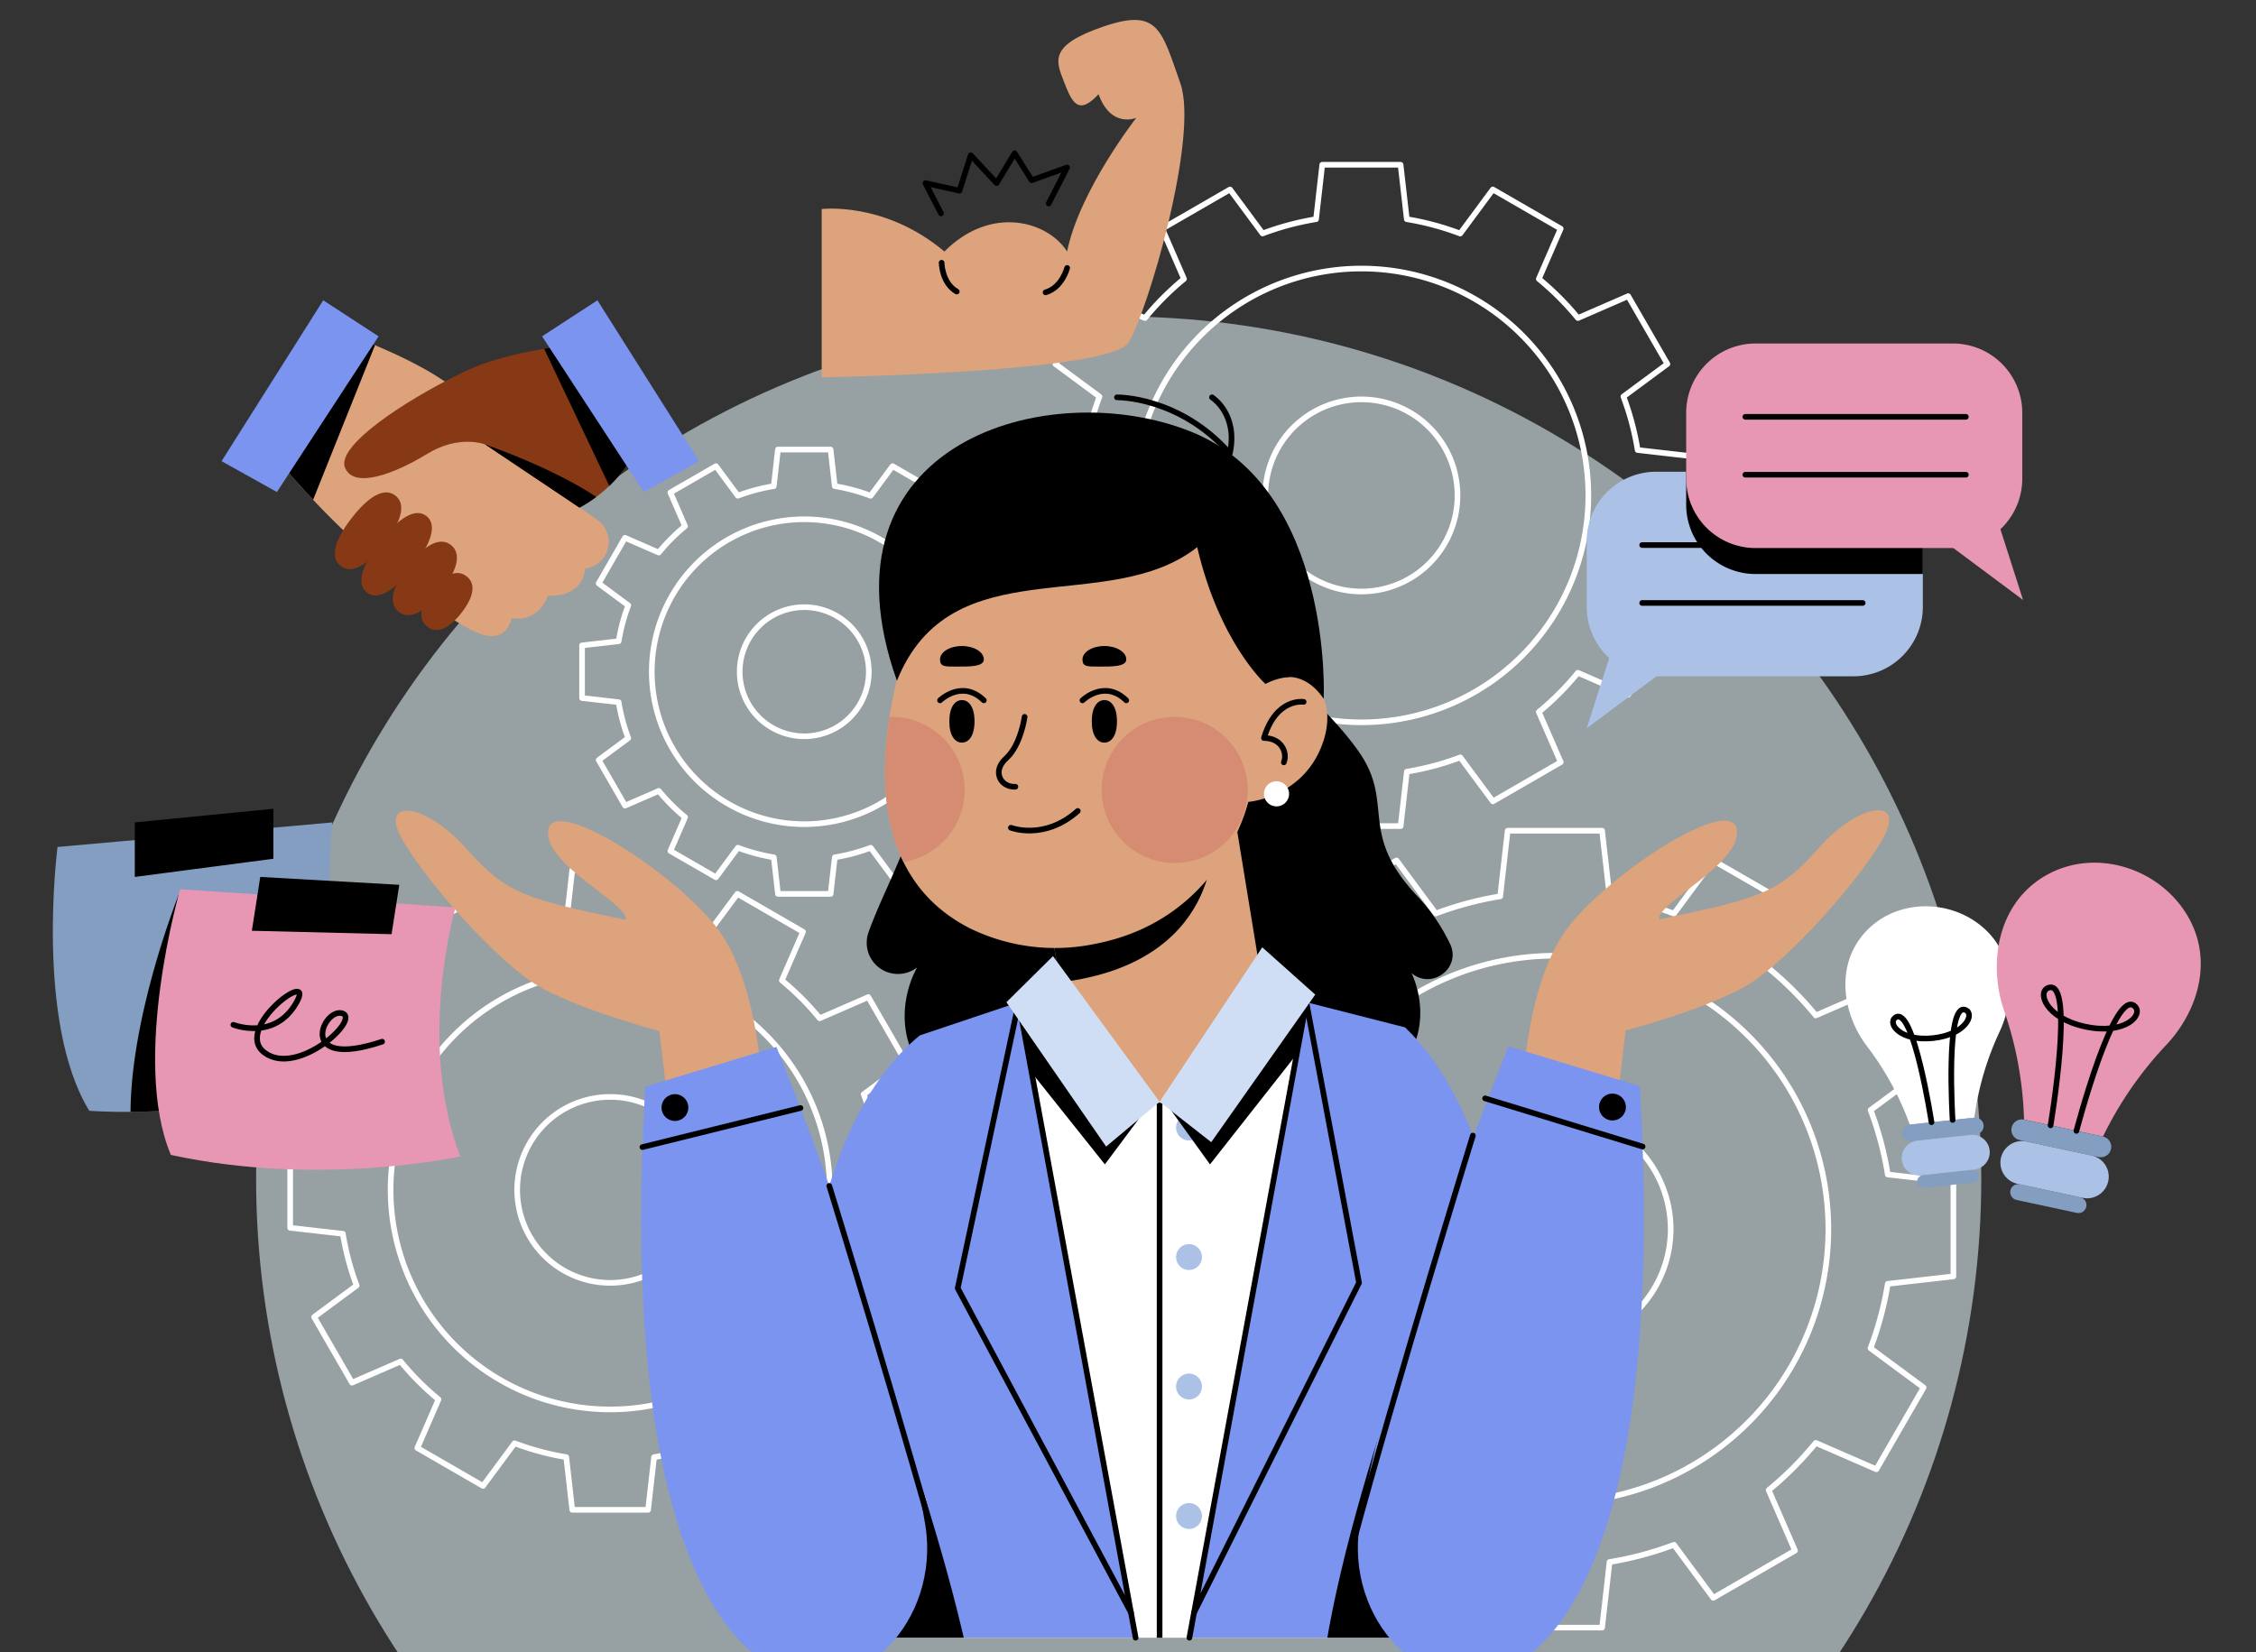 <svg xmlns="http://www.w3.org/2000/svg" xmlns:xlink="http://www.w3.org/1999/xlink" width="400" height="293" viewBox="0 0 400 293">
  <rect x="0" y="0" width="400" height="293" fill="#333333" stroke="none"/>
  <defs>
    <clipPath id="clip-path">
      <rect id="Rectángulo_415868" data-name="Rectángulo 415868" width="400" height="293" transform="translate(1020 707)" fill="#fff" stroke="#707070" stroke-width="1" opacity="0.69"/>
    </clipPath>
    <clipPath id="clip-path-2">
      <path id="Trazado_1045412" data-name="Trazado 1045412" d="M53.717,183.943l48.739-4.357s-3.223,24.57,7.653,43.5c0,0-23.765,9.264-50.753,7.653C49.689,215.032,53.717,183.943,53.717,183.943Z" transform="translate(-52.885 -179.586)"/>
    </clipPath>
    <clipPath id="clip-path-3">
      <path id="Trazado_1045433" data-name="Trazado 1045433" d="M193.693,428.53h98.674c16.315-3.333,28.793-17.887,26.27-34.006-3.415-21.812-23.8-54.11-35.37-66.334-20.632-21.8-44.437-17.017-44.437-17.017s-35.613,1.685-51.019,33.217c-6.982,14.291-15.358,31.507-19.719,47.051C163.337,408.4,176.084,425.2,193.693,428.53Z" transform="translate(-167.09 -310.728)"/>
    </clipPath>
    <clipPath id="clip-path-10">
      <path id="Trazado_1045448" data-name="Trazado 1045448" d="M268.041,271.536l5.5,33.612c2.162,13.223-10.764,24.306-23.265,19.486a21.278,21.278,0,0,1-2.832-1.343,17.333,17.333,0,0,1-8.345-11.888l-6.245-32.777Z" transform="translate(-232.85 -271.536)"/>
    </clipPath>
    <clipPath id="clip-path-11">
      <path id="Trazado_1045450" data-name="Trazado 1045450" d="M205.591,209.561A184.918,184.918,0,0,1,201.54,239.6c-3.156,14.919-3.164,33.556,13.436,42a34.493,34.493,0,0,0,22.014,2.789c22.654-4.256,27.333-25.212,27.333-25.212s9.113-.675,12.826-9.451-1.688-15.526-9.789-11.477C270.735,216.649,247.784,198.722,205.591,209.561Z" transform="translate(-199.913 -206.305)"/>
    </clipPath>
    <clipPath id="clip-path-13">
      <path id="Trazado_1045455" data-name="Trazado 1045455" d="M219.478,317.122l20.726,112.7H180.779S171.348,347.865,201.96,323Z" transform="translate(-179.408 -317.122)"/>
    </clipPath>
    <clipPath id="clip-path-14">
      <path id="Trazado_1045458" data-name="Trazado 1045458" d="M288.308,317.122l-20.726,112.7h59.425s6.766-81.5-21.181-108.232Z" transform="translate(-267.582 -317.122)"/>
    </clipPath>
    <clipPath id="clip-path-15">
      <path id="Trazado_1045483" data-name="Trazado 1045483" d="M136.932,106.756c5.407-8.691-23.149-18.46-23.149-18.46s-9.743,14.27-11.341,22.94c11.638,14.087,27.61,26.758,34.49,29.953,4.524,2.1,6.043-.43,6.554-2.41a4.764,4.764,0,0,0,.487.072c4.563.4,5.933-4.051,5.933-4.051s5.933.684,6.617-4.792l.156-.022a4.784,4.784,0,0,0,1.912-8.671C153.428,117.765,143.427,110.931,136.932,106.756Z" transform="translate(-102.442 -88.296)"/>
    </clipPath>
    <clipPath id="clip-path-16">
      <path id="Trazado_1045490" data-name="Trazado 1045490" d="M163.125,90.387s-15.027.228-25.426,5.249-22.493,13.059-20.9,16.912,8.9,1.014,14.6-2.473,10.268-1.643,10.268-1.643l16.707,11.19s10.676-5.227,11.588-16.432C166.776,94.038,163.125,90.387,163.125,90.387Z" transform="translate(-116.66 -90.387)"/>
    </clipPath>
    <clipPath id="clip-path-18">
      <path id="Trazado_1045498" data-name="Trazado 1045498" d="M381.07,140.326H346.014a12.3,12.3,0,0,1-12.268-12.268V116.32a12.3,12.3,0,0,1,12.268-12.268H381.07a12.3,12.3,0,0,1,12.267,12.268v11.738A12.3,12.3,0,0,1,381.07,140.326Z" transform="translate(-333.746 -104.052)"/>
    </clipPath>
  </defs>
  <g id="Enmascarar_grupo_1098867" data-name="Enmascarar grupo 1098867" transform="translate(-1020 -707)" clip-path="url(#clip-path)">
    <g id="Grupo_1200626" data-name="Grupo 1200626" transform="translate(-21.288 -27.266)">
      <circle id="Elipse_13419" data-name="Elipse 13419" cx="152.942" cy="152.942" r="152.942" transform="translate(1086.696 790.382)" fill="#e9f9fd" opacity="0.55"/>
      <g id="OBJECTS" transform="translate(1050.656 731.804)">
        <g id="Grupo_1200582" data-name="Grupo 1200582" transform="translate(42.084 31.688)">
          <g id="Grupo_1200581" data-name="Grupo 1200581">
            <g id="Grupo_1200574" data-name="Grupo 1200574" transform="translate(0 125.05)">
              <path id="Trazado_1045402" data-name="Trazado 1045402" d="M181.175,351.181V337.735l-9.342-1.062a47.663,47.663,0,0,0-2.443-9.179l7.545-5.581-6.723-11.644-8.63,3.755a48.306,48.306,0,0,0-6.705-6.713l3.752-8.624-11.644-6.723-5.593,7.562a47.658,47.658,0,0,0-9.167-2.462l-1.062-9.34H117.716l-1.062,9.34a47.694,47.694,0,0,0-9.175,2.452l-5.586-7.552-11.644,6.723L94,307.3a48.355,48.355,0,0,0-6.7,6.72l-8.634-3.756-6.723,11.644L79.5,327.5a47.651,47.651,0,0,0-2.458,9.169L67.7,337.735v13.445l9.342,1.063a47.665,47.665,0,0,0,2.443,9.179L71.943,367l6.723,11.644,8.63-3.755A48.309,48.309,0,0,0,94,381.606l-3.752,8.624,11.644,6.723,5.593-7.562a47.721,47.721,0,0,0,9.168,2.462l1.062,9.34h13.445l1.062-9.34A47.637,47.637,0,0,0,141.4,389.4l5.586,7.552,11.644-6.723-3.75-8.619a48.406,48.406,0,0,0,6.7-6.72l8.634,3.756L176.935,367l-7.559-5.592a47.665,47.665,0,0,0,2.458-9.169ZM124.44,383.39a38.933,38.933,0,1,1,38.933-38.933A38.933,38.933,0,0,1,124.44,383.39Z" transform="translate(-67.703 -287.723)" fill="none" stroke="#fff" stroke-linecap="round" stroke-linejoin="round" stroke-miterlimit="10" stroke-width="1"/>
              <g id="Grupo_1200573" data-name="Grupo 1200573" transform="translate(40.251 40.248)">
                <path id="Trazado_1045403" data-name="Trazado 1045403" d="M134.65,371.153a16.486,16.486,0,1,1,16.485-16.486A16.486,16.486,0,0,1,134.65,371.153Z" transform="translate(-118.164 -338.181)" fill="none" stroke="#fff" stroke-linecap="round" stroke-linejoin="round" stroke-miterlimit="10" stroke-width="1"/>
              </g>
            </g>
            <g id="Grupo_1200576" data-name="Grupo 1200576" transform="translate(153.57 118.09)">
              <path id="Trazado_1045404" data-name="Trazado 1045404" d="M401.554,358.033V341.287l-11.635-1.323a59.407,59.407,0,0,0-3.042-11.433l9.4-6.951-8.373-14.5-10.748,4.677a60.169,60.169,0,0,0-8.351-8.361l4.673-10.741-14.5-8.373-6.966,9.418a59.441,59.441,0,0,0-11.419-3.066L339.265,279H322.519L321.2,290.63a59.378,59.378,0,0,0-11.427,3.054l-6.957-9.406-14.5,8.373,4.67,10.735a60.216,60.216,0,0,0-8.343,8.37l-10.753-4.678-8.373,14.5,9.416,6.964a59.32,59.32,0,0,0-3.062,11.42l-11.634,1.323v16.746l11.635,1.323a59.406,59.406,0,0,0,3.042,11.433l-9.4,6.951,8.373,14.5,10.748-4.677a60.121,60.121,0,0,0,8.351,8.361l-4.673,10.741,14.5,8.373,6.966-9.418a59.326,59.326,0,0,0,11.418,3.066l1.323,11.632h16.746l1.323-11.632a59.375,59.375,0,0,0,11.427-3.054l6.957,9.406,14.5-8.373-4.67-10.735a60.213,60.213,0,0,0,8.343-8.37l10.753,4.678,8.373-14.5-9.416-6.964a59.32,59.32,0,0,0,3.062-11.42ZM330.892,398.15a48.49,48.49,0,1,1,48.49-48.49A48.49,48.49,0,0,1,330.892,398.15Z" transform="translate(-260.229 -278.998)" fill="none" stroke="#fff" stroke-linecap="round" stroke-linejoin="round" stroke-miterlimit="10" stroke-width="1"/>
              <g id="Grupo_1200575" data-name="Grupo 1200575" transform="translate(50.13 50.129)">
                <path id="Trazado_1045405" data-name="Trazado 1045405" d="M343.609,382.908a20.533,20.533,0,1,1,20.533-20.533A20.533,20.533,0,0,1,343.609,382.908Z" transform="translate(-323.076 -341.843)" fill="none" stroke="#fff" stroke-linecap="round" stroke-linejoin="round" stroke-miterlimit="10" stroke-width="1"/>
              </g>
            </g>
            <g id="Grupo_1200578" data-name="Grupo 1200578" transform="translate(51.754 50.5)">
              <path id="Trazado_1045406" data-name="Trazado 1045406" d="M211.371,238.325v-9.336l-6.487-.738a33.156,33.156,0,0,0-1.7-6.374L208.428,218l-4.668-8.085-5.992,2.607a33.571,33.571,0,0,0-4.656-4.661l2.605-5.988-8.085-4.668-3.883,5.25a33.109,33.109,0,0,0-6.365-1.709l-.738-6.485H167.31l-.737,6.485a33.048,33.048,0,0,0-6.37,1.7l-3.879-5.244-8.085,4.668,2.6,5.985a33.481,33.481,0,0,0-4.651,4.666l-6-2.608L135.528,218l5.249,3.882a33.088,33.088,0,0,0-1.707,6.367l-6.486.738v9.336l6.487.738a33.151,33.151,0,0,0,1.7,6.374l-5.239,3.875L140.2,257.4l5.992-2.607a33.571,33.571,0,0,0,4.656,4.661l-2.605,5.989,8.085,4.668,3.884-5.25a33.1,33.1,0,0,0,6.365,1.709l.737,6.485h9.336l.738-6.485a33.076,33.076,0,0,0,6.371-1.7l3.878,5.244,8.085-4.668-2.6-5.985a33.483,33.483,0,0,0,4.651-4.666l5.994,2.608,4.668-8.085-5.249-3.882a33.028,33.028,0,0,0,1.707-6.367Zm-39.394,22.365a27.033,27.033,0,1,1,27.033-27.033A27.033,27.033,0,0,1,171.977,260.689Z" transform="translate(-132.585 -194.262)" fill="none" stroke="#fff" stroke-linecap="round" stroke-linejoin="round" stroke-miterlimit="10" stroke-width="1"/>
              <g id="Grupo_1200577" data-name="Grupo 1200577" transform="translate(27.946 27.948)">
                <path id="Trazado_1045407" data-name="Trazado 1045407" d="M179.066,252.193a11.446,11.446,0,1,1,11.446-11.446A11.446,11.446,0,0,1,179.066,252.193Z" transform="translate(-167.62 -229.3)" fill="none" stroke="#fff" stroke-linecap="round" stroke-linejoin="round" stroke-miterlimit="10" stroke-width="1"/>
              </g>
            </g>
            <g id="Grupo_1200580" data-name="Grupo 1200580" transform="translate(131.302)">
              <path id="Trazado_1045408" data-name="Trazado 1045408" d="M349.575,196.532v-13.9l-9.655-1.1a49.32,49.32,0,0,0-2.525-9.487l7.8-5.767-6.948-12.033-8.919,3.88a49.966,49.966,0,0,0-6.929-6.938l3.877-8.912-12.033-6.948-5.78,7.815a49.29,49.29,0,0,0-9.474-2.545l-1.1-9.652H284l-1.1,9.652a49.267,49.267,0,0,0-9.481,2.534l-5.773-7.8-12.034,6.948,3.875,8.907a49.932,49.932,0,0,0-6.923,6.945l-8.922-3.881-6.948,12.033,7.812,5.778a49.227,49.227,0,0,0-2.541,9.475l-9.653,1.1v13.9l9.655,1.1a49.307,49.307,0,0,0,2.525,9.487l-7.8,5.767,6.948,12.033,8.919-3.88a49.915,49.915,0,0,0,6.929,6.937l-3.877,8.913,12.034,6.948,5.78-7.815a49.293,49.293,0,0,0,9.474,2.545l1.1,9.652h13.9l1.1-9.652a49.269,49.269,0,0,0,9.481-2.534l5.773,7.8,12.034-6.948L322.4,227.98a49.879,49.879,0,0,0,6.923-6.945l8.922,3.881,6.948-12.033-7.812-5.778a49.222,49.222,0,0,0,2.54-9.475Zm-58.632,33.286a40.234,40.234,0,1,1,40.234-40.234A40.234,40.234,0,0,1,290.943,229.819Z" transform="translate(-232.312 -130.952)" fill="none" stroke="#fff" stroke-linecap="round" stroke-linejoin="round" stroke-miterlimit="10" stroke-width="1"/>
              <g id="Grupo_1200579" data-name="Grupo 1200579" transform="translate(41.595 41.596)">
                <path id="Trazado_1045409" data-name="Trazado 1045409" d="M301.494,217.173a17.036,17.036,0,1,1,17.036-17.036A17.036,17.036,0,0,1,301.494,217.173Z" transform="translate(-284.458 -183.1)" fill="none" stroke="#fff" stroke-linecap="round" stroke-linejoin="round" stroke-miterlimit="10" stroke-width="1"/>
              </g>
            </g>
          </g>
        </g>
        <g id="Grupo_1200587" data-name="Grupo 1200587" transform="translate(0 145.887)">
          <g id="Grupo_1200585" data-name="Grupo 1200585" transform="translate(0 0)">
            <g id="Grupo_1200584" data-name="Grupo 1200584" transform="translate(0 2.417)">
              <path id="Trazado_1045410" data-name="Trazado 1045410" d="M53.717,183.943l48.739-4.357s-3.223,24.57,7.653,43.5c0,0-23.765,9.264-50.753,7.653C49.689,215.032,53.717,183.943,53.717,183.943Z" transform="translate(-52.885 -179.586)" fill="#839ec1"/>
              <g id="Grupo_1200583" data-name="Grupo 1200583" clip-path="url(#clip-path-2)">
                <path id="Trazado_1045411" data-name="Trazado 1045411" d="M78.674,195.73l46.421,10.789s-9.715,22.8-4.335,43.957a124.191,124.191,0,0,1-49.378-6.026C66.3,226.719,78.674,195.73,78.674,195.73Z" transform="translate(-56.379 -182.853)"/>
              </g>
            </g>
            <path id="Trazado_1045413" data-name="Trazado 1045413" d="M71.1,178.973l24.571-2.417v8.862L71.1,188.641Z" transform="translate(-56.57 -176.556)"/>
          </g>
          <g id="Grupo_1200586" data-name="Grupo 1200586" transform="translate(18.135 12.085)">
            <path id="Trazado_1045414" data-name="Trazado 1045414" d="M80.061,194.452l48.827,3.219s-6.977,23.779.846,44.162c0,0-24.91,5.485-51.325-.274C71.282,224.547,80.061,194.452,80.061,194.452Z" transform="translate(-75.62 -192.262)" fill="#e797b3"/>
            <path id="Trazado_1045415" data-name="Trazado 1045415" d="M98.615,191.706l24.649,1.4-1.368,8.756-24.774-.609Z" transform="translate(-79.971 -191.706)"/>
          </g>
          <path id="Trazado_1045416" data-name="Trazado 1045416" d="M93.008,223.084s7.208,2.872,11.1-3.8-11.4,4.425-5.55,8.757,17.13-6.046,13.736-7-8.186,10.13,7.088,5.04" transform="translate(-61.003 -184.778)" fill="none" stroke="#000" stroke-linecap="round" stroke-linejoin="round" stroke-miterlimit="10" stroke-width="1"/>
        </g>
        <g id="Grupo_1200594" data-name="Grupo 1200594" transform="translate(317.828 155.449)">
          <g id="Grupo_1200590" data-name="Grupo 1200590" transform="translate(0 7.733)">
            <path id="Trazado_1045417" data-name="Trazado 1045417" d="M394.9,190.978c-6.04-4.477-14.88-4.029-19.968,1.52-5.447,5.94-3.983,14.544.163,20.1a52.221,52.221,0,0,1,7.71,14.059l5.724-.617,5.725-.617a52.184,52.184,0,0,1,4.539-15.378C401.63,203.79,401.323,195.74,394.9,190.978Z" transform="translate(-371.388 -187.942)" fill="#fff"/>
            <g id="Grupo_1200588" data-name="Grupo 1200588" transform="translate(9.985 37.47)">
              <path id="Trazado_1045418" data-name="Trazado 1045418" d="M384.039,237.8h0a1.49,1.49,0,0,0,1.641,1.322l11.449-1.233a1.49,1.49,0,0,0,1.322-1.641h0a1.49,1.49,0,0,0-1.641-1.322l-11.449,1.233A1.49,1.49,0,0,0,384.039,237.8Z" transform="translate(-383.931 -234.916)" fill="#839ec1"/>
              <path id="Trazado_1045419" data-name="Trazado 1045419" d="M388.611,249.716l8.739-.941a1.137,1.137,0,0,0,1.009-1.252h0a1.137,1.137,0,0,0-1.252-1.009l-8.739.941a1.137,1.137,0,0,0-1.009,1.252h0A1.137,1.137,0,0,0,388.611,249.716Z" transform="translate(-384.603 -237.261)" fill="#839ec1"/>
              <path id="Trazado_1045420" data-name="Trazado 1045420" d="M387.322,245.924l9.436-1.016a3.086,3.086,0,0,0,2.738-3.4h0a3.086,3.086,0,0,0-3.4-2.738l-9.436,1.017a3.086,3.086,0,0,0-2.738,3.4h0A3.085,3.085,0,0,0,387.322,245.924Z" transform="translate(-383.906 -235.693)" fill="#abc2e6"/>
            </g>
            <g id="Grupo_1200589" data-name="Grupo 1200589" transform="translate(8.435 18.306)">
              <path id="Trazado_1045421" data-name="Trazado 1045421" d="M392.539,230.478s-1.321-21.112,2.316-19.5c1.636.726.028,4.357-5.774,4.982s-8.147-2.58-6.7-3.638c3.21-2.352,6.416,18.558,6.416,18.558" transform="translate(-381.963 -210.892)" fill="none" stroke="#000" stroke-linecap="round" stroke-linejoin="round" stroke-miterlimit="10" stroke-width="1"/>
            </g>
          </g>
          <g id="Grupo_1200593" data-name="Grupo 1200593" transform="translate(26.846 0)">
            <path id="Trazado_1045422" data-name="Trazado 1045422" d="M438.057,186.412c-5.385-7.639-15.995-10.556-24.163-5.989-8.746,4.89-10.37,15.616-7.642,23.788a64.873,64.873,0,0,1,3.621,19.6l7,1.5,7,1.5a64.878,64.878,0,0,1,11.351-16.384C441.01,204.16,443.785,194.538,438.057,186.412Z" transform="translate(-405.044 -178.247)" fill="#e797b3"/>
            <g id="Grupo_1200591" data-name="Grupo 1200591" transform="translate(0.641 45.523)">
              <path id="Trazado_1045423" data-name="Trazado 1045423" d="M408.331,236.78h0a1.852,1.852,0,0,0,1.421,2.2l14,3.006a1.852,1.852,0,0,0,2.2-1.421h0a1.852,1.852,0,0,0-1.421-2.2l-14-3.006A1.852,1.852,0,0,0,408.331,236.78Z" transform="translate(-406.342 -235.317)" fill="#839ec1"/>
              <path id="Trazado_1045424" data-name="Trazado 1045424" d="M409.153,252.514l10.683,2.295a1.414,1.414,0,0,0,1.679-1.085h0a1.414,1.414,0,0,0-1.085-1.679l-10.683-2.295a1.414,1.414,0,0,0-1.679,1.085h0A1.415,1.415,0,0,0,409.153,252.514Z" transform="translate(-406.29 -238.231)" fill="#839ec1"/>
              <path id="Trazado_1045425" data-name="Trazado 1045425" d="M408.878,247.718l11.535,2.478a3.836,3.836,0,0,0,4.556-2.945h0a3.836,3.836,0,0,0-2.945-4.556l-11.535-2.478a3.835,3.835,0,0,0-4.555,2.945h0A3.835,3.835,0,0,0,408.878,247.718Z" transform="translate(-405.847 -236.291)" fill="#abc2e6"/>
            </g>
            <g id="Grupo_1200592" data-name="Grupo 1200592" transform="translate(8.317 22.103)">
              <path id="Trazado_1045426" data-name="Trazado 1045426" d="M421.271,231.413s6.669-25.437,10.334-22.114c1.648,1.494-1.665,5.154-8.758,3.63s-8.612-6.222-6.5-6.907c4.705-1.524.341,24.408.341,24.408" transform="translate(-415.47 -205.957)" fill="none" stroke="#000" stroke-linecap="round" stroke-linejoin="round" stroke-miterlimit="10" stroke-width="1"/>
            </g>
          </g>
        </g>
        <g id="Grupo_1200595" data-name="Grupo 1200595" transform="translate(136.322 6)">
          <path id="Trazado_1045427" data-name="Trazado 1045427" d="M288.171,43.763c-3.347-9.483-3.9-13.388-13.666-10.041s-8.367,6.136-6.972,9.762,2.51,6.136,6.136,2.231c2.231,6.136,6.694,4.184,6.694,4.184s-10.041,12.83-12.272,23.707c-3.347-5.3-13.388-8.367-21.755,0-10.6-8.925-21.755-7.531-21.755-7.531V95.918s51.041-.837,54.388-6.136S291.518,53.245,288.171,43.763Z" transform="translate(-224.582 -32.542)" fill="#dca37c"/>
          <path id="Trazado_1045428" data-name="Trazado 1045428" d="M250.4,72.84l-2.765-5.371,6.038,1.35,2-6.282,4.589,4.932,3.2-5.277,3.016,4.775,6.282-2.262L269.5,71.081" transform="translate(-229.248 -38.541)" fill="none" stroke="#000" stroke-linecap="round" stroke-linejoin="round" stroke-miterlimit="10" stroke-width="1"/>
          <path id="Trazado_1045429" data-name="Trazado 1045429" d="M251.239,86.517s.033,3.6,2.69,5.116" transform="translate(-229.976 -43.463)" fill="none" stroke="#000" stroke-linecap="round" stroke-linejoin="round" stroke-miterlimit="10" stroke-width="1"/>
          <path id="Trazado_1045430" data-name="Trazado 1045430" d="M278.172,87.673s-.889,3.494-3.83,4.33" transform="translate(-234.65 -43.697)" fill="none" stroke="#000" stroke-linecap="round" stroke-linejoin="round" stroke-miterlimit="10" stroke-width="1"/>
        </g>
        <g id="Grupo_1200614" data-name="Grupo 1200614" transform="translate(60.805 72.925)">
          <path id="Trazado_1045431" data-name="Trazado 1045431" d="M263.444,234.106s13.4,10.329,19.72,19.454-.208,14.182,10.067,25.255a33.155,33.155,0,0,1,6.105,8.857c1.894,4.238-3.369,8.052-6.9,5.042h0s7.167,13.805-9.227,22.418c-52.7,15.857-72.595,6.942-78.489-6.629-4.869-8.718.081-16.8.081-16.8l0,0a5.539,5.539,0,0,1-8.623-6.244c1.642-4.581,4.065-9.338,5.974-14.155,4.983-12.576.2-35.045,17.563-45.956S263.444,234.106,263.444,234.106Z" transform="translate(-112.348 -190.622)"/>
          <g id="Grupo_1200603" data-name="Grupo 1200603" transform="translate(60.555 102.163)">
            <path id="Trazado_1045432" data-name="Trazado 1045432" d="M193.693,428.53h98.674c16.315-3.333,28.793-17.887,26.27-34.006-3.415-21.812-23.8-54.11-35.37-66.334-20.632-21.8-44.437-17.017-44.437-17.017s-35.613,1.685-51.019,33.217c-6.982,14.291-15.358,31.507-19.719,47.051C163.337,408.4,176.084,425.2,193.693,428.53Z" transform="translate(-167.09 -310.728)" fill="#fff"/>
            <g id="Grupo_1200596" data-name="Grupo 1200596" clip-path="url(#clip-path-3)">
              <line id="Línea_625" data-name="Línea 625" y2="101.71" transform="translate(74.876 17.462)" fill="none" stroke="#000" stroke-linecap="round" stroke-linejoin="round" stroke-miterlimit="10" stroke-width="1"/>
            </g>
            <g id="Grupo_1200597" data-name="Grupo 1200597" clip-path="url(#clip-path-3)">
              <path id="Trazado_1045434" data-name="Trazado 1045434" d="M269.211,344.407a2.295,2.295,0,1,0-2.295,2.295A2.295,2.295,0,0,0,269.211,344.407Z" transform="translate(-186.824 -317.079)" fill="#abc2e6"/>
            </g>
            <g id="Grupo_1200598" data-name="Grupo 1200598" clip-path="url(#clip-path-3)">
              <path id="Trazado_1045436" data-name="Trazado 1045436" d="M269.211,373.2a2.295,2.295,0,1,0-2.295,2.295A2.295,2.295,0,0,0,269.211,373.2Z" transform="translate(-186.824 -322.904)" fill="#abc2e6"/>
            </g>
            <g id="Grupo_1200599" data-name="Grupo 1200599" clip-path="url(#clip-path-3)">
              <path id="Trazado_1045438" data-name="Trazado 1045438" d="M269.211,401.985a2.295,2.295,0,1,0-2.295,2.295A2.295,2.295,0,0,0,269.211,401.985Z" transform="translate(-186.824 -328.729)" fill="#abc2e6"/>
            </g>
            <g id="Grupo_1200600" data-name="Grupo 1200600" clip-path="url(#clip-path-3)">
              <path id="Trazado_1045440" data-name="Trazado 1045440" d="M269.211,430.773a2.295,2.295,0,1,0-2.295,2.295A2.295,2.295,0,0,0,269.211,430.773Z" transform="translate(-186.824 -334.554)" fill="#abc2e6"/>
            </g>
            <g id="Grupo_1200601" data-name="Grupo 1200601" clip-path="url(#clip-path-3)">
              <path id="Trazado_1045442" data-name="Trazado 1045442" d="M233.878,304.882l18.9,25.825-9.479,12.7L221.64,316.24Z" transform="translate(-178.127 -309.545)"/>
            </g>
            <g id="Grupo_1200602" data-name="Grupo 1200602" clip-path="url(#clip-path-3)">
              <path id="Trazado_1045444" data-name="Trazado 1045444" d="M278.886,302.922l-18.2,27.388,9.152,12.7L292.267,314.5Z" transform="translate(-186.027 -309.149)"/>
            </g>
          </g>
          <g id="Grupo_1200605" data-name="Grupo 1200605" transform="translate(113.01 70.901)">
            <path id="Trazado_1045446" data-name="Trazado 1045446" d="M268.041,271.536l5.5,33.612c2.162,13.223-10.764,24.306-23.265,19.486a21.278,21.278,0,0,1-2.832-1.343,17.333,17.333,0,0,1-8.345-11.888l-6.245-32.777Z" transform="translate(-232.85 -271.536)" fill="#dca37c"/>
            <g id="Grupo_1200604" data-name="Grupo 1200604" clip-path="url(#clip-path-10)">
              <path id="Trazado_1045447" data-name="Trazado 1045447" d="M200.4,275.624l57.175,5.367s.817,24.649-34.811,24.649S200.4,275.624,200.4,275.624Z" transform="translate(-225.795 -272.363)"/>
            </g>
          </g>
          <g id="Grupo_1200608" data-name="Grupo 1200608" transform="translate(86.737 18.869)">
            <path id="Trazado_1045449" data-name="Trazado 1045449" d="M205.591,209.561A184.918,184.918,0,0,1,201.54,239.6c-3.156,14.919-3.164,33.556,13.436,42a34.493,34.493,0,0,0,22.014,2.789c22.654-4.256,27.333-25.212,27.333-25.212s9.113-.675,12.826-9.451-1.688-15.526-9.789-11.477C270.735,216.649,247.784,198.722,205.591,209.561Z" transform="translate(-199.913 -206.305)" fill="#dca37c"/>
            <g id="Grupo_1200606" data-name="Grupo 1200606" clip-path="url(#clip-path-11)">
              <circle id="Elipse_13416" data-name="Elipse 13416" cx="12.955" cy="12.955" r="12.955" transform="translate(-11.773 37.793)" fill="#d68c72"/>
            </g>
            <g id="Grupo_1200607" data-name="Grupo 1200607" clip-path="url(#clip-path-11)">
              <circle id="Elipse_13417" data-name="Elipse 13417" cx="12.955" cy="12.955" r="12.955" transform="translate(38.41 37.793)" fill="#d68c72"/>
            </g>
          </g>
          <path id="Trazado_1045452" data-name="Trazado 1045452" d="M277.441,236.8s1.715-37.214-23.513-47.37-67.2,1.886-52.161,44.159c9.669-23.97,37.327-11.163,53.241-23.686,3.953,16.952,12.085,24.246,12.085,24.246S272.786,230.041,277.441,236.8Z" transform="translate(-112.91 -183.335)"/>
          <g id="Grupo_1200610" data-name="Grupo 1200610" transform="translate(70.381 107.263)">
            <path id="Trazado_1045453" data-name="Trazado 1045453" d="M219.478,317.122l20.726,112.7H180.779S171.348,347.865,201.96,323Z" transform="translate(-179.408 -317.122)" fill="#7a94f0"/>
            <g id="Grupo_1200609" data-name="Grupo 1200609" clip-path="url(#clip-path-13)">
              <path id="Trazado_1045454" data-name="Trazado 1045454" d="M158.079,374.641l23.263-7.061s20.929,50.915,26.393,84.794S149.93,512.959,158.079,374.641Z" transform="translate(-174.946 -327.332)"/>
            </g>
          </g>
          <g id="Grupo_1200612" data-name="Grupo 1200612" transform="translate(140.714 107.263)">
            <path id="Trazado_1045456" data-name="Trazado 1045456" d="M288.308,317.122l-20.726,112.7h59.425s6.766-81.5-21.181-108.232Z" transform="translate(-267.582 -317.122)" fill="#7a94f0"/>
            <g id="Grupo_1200611" data-name="Grupo 1200611" clip-path="url(#clip-path-14)">
              <path id="Trazado_1045457" data-name="Trazado 1045457" d="M347.463,361.225,324.2,354.164s-20.929,50.915-26.393,84.794S355.613,499.543,347.463,361.225Z" transform="translate(-273.63 -324.617)"/>
            </g>
          </g>
          <path id="Trazado_1045459" data-name="Trazado 1045459" d="M156.209,324.88s-.469-20.174-8.445-30.025-28.618-22.989-29.556-16.89,14.375,13.137,13.756,15.952c-17.978-3.753-21.262-4.692-28.3-12.667s-15.013-8.914-11.729-2.346,17.359,22.989,25.334,27.211,20.643,7.507,20.643,7.507l1.877,15.951Z" transform="translate(-91.173 -201.245)" fill="#dca37c"/>
          <path id="Trazado_1045460" data-name="Trazado 1045460" d="M146.442,334.12l23.263-7.061s20.929,50.915,26.393,84.794S138.292,472.439,146.442,334.12Z" transform="translate(-102.209 -211.87)" fill="#7a94f0"/>
          <path id="Trazado_1045461" data-name="Trazado 1045461" d="M341.613,324.762s.469-20.174,8.445-30.025,28.618-22.989,29.556-16.89S365.24,290.984,365.859,293.8c17.978-3.753,21.262-4.692,28.3-12.667s15.013-8.914,11.729-2.346S388.528,301.774,380.552,306,359.91,313.5,359.91,313.5l-1.877,15.951Z" transform="translate(-141.847 -201.222)" fill="#dca37c"/>
          <path id="Trazado_1045462" data-name="Trazado 1045462" d="M355.012,334l-23.263-7.061s-20.929,50.915-26.393,84.794S363.161,472.322,355.012,334Z" transform="translate(-134.443 -211.846)" fill="#7a94f0"/>
          <path id="Trazado_1045463" data-name="Trazado 1045463" d="M226.9,317.122l-10.819,50.726L246.8,425.356Z" transform="translate(-116.447 -209.859)" fill="none" stroke="#000" stroke-linecap="round" stroke-linejoin="round" stroke-miterlimit="10" stroke-width="1"/>
          <path id="Trazado_1045464" data-name="Trazado 1045464" d="M288.517,317.122l-19.9,108.234,29.251-58.48Z" transform="translate(-127.076 -209.859)" fill="none" stroke="#000" stroke-linecap="round" stroke-linejoin="round" stroke-miterlimit="10" stroke-width="1"/>
          <line id="Línea_626" data-name="Línea 626" x1="28.019" y2="6.935" transform="translate(43.733 126.024)" fill="none" stroke="#000" stroke-linecap="round" stroke-linejoin="round" stroke-miterlimit="10" stroke-width="1"/>
          <line id="Línea_627" data-name="Línea 627" x2="27.931" y2="8.55" transform="translate(193.137 124.315)" fill="none" stroke="#000" stroke-linecap="round" stroke-linejoin="round" stroke-miterlimit="10" stroke-width="1"/>
          <circle id="Elipse_13418" data-name="Elipse 13418" cx="2.378" cy="2.378" r="2.378" transform="translate(47.118 123.57)"/>
          <path id="Trazado_1045465" data-name="Trazado 1045465" d="M363.394,339.827a2.378,2.378,0,1,0-2.378,2.378A2.378,2.378,0,0,0,363.394,339.827Z" transform="translate(-145.292 -213.972)"/>
          <path id="Trazado_1045466" data-name="Trazado 1045466" d="M291.191,250.348s-4.875-.79-7.035,6.41c3.158,0,4.209,2.659,3.517,4.32" transform="translate(-130.222 -196.343)" fill="none" stroke="#000" stroke-linecap="round" stroke-linejoin="round" stroke-miterlimit="10" stroke-width="1"/>
          <g id="Grupo_1200613" data-name="Grupo 1200613" transform="translate(96.497 52.049)">
            <path id="Trazado_1045467" data-name="Trazado 1045467" d="M212.149,249.586s3.884-3.788,7.768,0" transform="translate(-212.149 -247.902)" fill="none" stroke="#000" stroke-linecap="round" stroke-linejoin="round" stroke-miterlimit="10" stroke-width="1"/>
            <path id="Trazado_1045468" data-name="Trazado 1045468" d="M218.685,253.729c0-2.523-1-3.771-2.234-3.771s-2.234,1.247-2.234,3.771,1,3.771,2.234,3.771S218.685,256.252,218.685,253.729Z" transform="translate(-212.567 -248.318)"/>
            <path id="Trazado_1045469" data-name="Trazado 1045469" d="M243.813,249.586s3.884-3.788,7.768,0" transform="translate(-218.556 -247.902)" fill="none" stroke="#000" stroke-linecap="round" stroke-linejoin="round" stroke-miterlimit="10" stroke-width="1"/>
            <path id="Trazado_1045470" data-name="Trazado 1045470" d="M250.349,253.729c0-2.523-1-3.771-2.234-3.771s-2.234,1.247-2.234,3.771,1,3.771,2.234,3.771S250.349,256.252,250.349,253.729Z" transform="translate(-218.974 -248.318)"/>
          </g>
          <path id="Trazado_1045471" data-name="Trazado 1045471" d="M227.9,277.58s5.932,2.318,11.864-2.976" transform="translate(-118.839 -201.256)" fill="none" stroke="#000" stroke-linecap="round" stroke-linejoin="round" stroke-miterlimit="10" stroke-width="1"/>
          <path id="Trazado_1045472" data-name="Trazado 1045472" d="M229.792,253.685s-.682,5.029-3.273,7.347-.955,5.182,1.637,5.046" transform="translate(-118.295 -197.023)" fill="none" stroke="#000" stroke-linecap="round" stroke-linejoin="round" stroke-miterlimit="10" stroke-width="1"/>
          <path id="Trazado_1045473" data-name="Trazado 1045473" d="M219.918,240.317c0-1.315-1.739-2.38-3.884-2.38s-3.884,1.066-3.884,2.38.84,1.265,2.985,1.265S219.918,241.632,219.918,240.317Z" transform="translate(-115.652 -193.837)"/>
          <path id="Trazado_1045474" data-name="Trazado 1045474" d="M251.582,240.317c0-1.315-1.739-2.38-3.884-2.38s-3.884,1.066-3.884,2.38.84,1.265,2.985,1.265S251.582,241.632,251.582,240.317Z" transform="translate(-122.059 -193.837)"/>
          <path id="Trazado_1045475" data-name="Trazado 1045475" d="M235.166,306.882l18.9,25.826-9.479,7.945-17.676-25.6Z" transform="translate(-118.64 -207.787)" fill="#d0def5"/>
          <path id="Trazado_1045476" data-name="Trazado 1045476" d="M279.162,304.922l-18.2,27.389,9.152,7.166,18.443-26.17Z" transform="translate(-125.528 -207.39)" fill="#d0def5"/>
          <path id="Trazado_1045477" data-name="Trazado 1045477" d="M284.156,270.232a2.226,2.226,0,1,0,2.226-2.226A2.226,2.226,0,0,0,284.156,270.232Z" transform="translate(-130.222 -199.921)" fill="#fff"/>
          <path id="Trazado_1045478" data-name="Trazado 1045478" d="M251.483,182.65s11.083-.191,20.009,9.952c1.525-7.027-3.162-9.952-3.162-9.952" transform="translate(-123.611 -182.65)" fill="none" stroke="#000" stroke-linecap="round" stroke-linejoin="round" stroke-miterlimit="10" stroke-width="1"/>
          <line id="Línea_628" data-name="Línea 628" x2="0.822" y2="4.468" transform="translate(130.356 215.497)" fill="none" stroke="#000" stroke-linecap="round" stroke-linejoin="round" stroke-miterlimit="10" stroke-width="1"/>
          <line id="Línea_629" data-name="Línea 629" x1="0.822" y2="4.468" transform="translate(140.714 215.497)" fill="none" stroke="#000" stroke-linecap="round" stroke-linejoin="round" stroke-miterlimit="10" stroke-width="1"/>
          <path id="Trazado_1045479" data-name="Trazado 1045479" d="M187.531,357.961s13.631,44.15,21.287,72.542" transform="translate(-110.67 -218.122)" fill="none" stroke="#000" stroke-linecap="round" stroke-linejoin="round" stroke-miterlimit="10" stroke-width="1"/>
          <path id="Trazado_1045480" data-name="Trazado 1045480" d="M325.194,346.771s-13.631,44.15-21.287,72.541" transform="translate(-134.218 -215.858)" fill="none" stroke="#000" stroke-linecap="round" stroke-linejoin="round" stroke-miterlimit="10" stroke-width="1"/>
        </g>
        <g id="Grupo_1200620" data-name="Grupo 1200620" transform="translate(29.915 55.717)">
          <g id="Grupo_1200616" data-name="Grupo 1200616" transform="translate(10.411 5.862)">
            <path id="Trazado_1045481" data-name="Trazado 1045481" d="M136.932,106.756c5.407-8.691-23.149-18.46-23.149-18.46s-9.743,14.27-11.341,22.94c11.638,14.087,27.61,26.758,34.49,29.953,4.524,2.1,6.043-.43,6.554-2.41a4.764,4.764,0,0,0,.487.072c4.563.4,5.933-4.051,5.933-4.051s5.933.684,6.617-4.792l.156-.022a4.784,4.784,0,0,0,1.912-8.671C153.428,117.765,143.427,110.931,136.932,106.756Z" transform="translate(-102.442 -88.296)" fill="#dca37c"/>
            <g id="Grupo_1200615" data-name="Grupo 1200615" clip-path="url(#clip-path-15)">
              <path id="Trazado_1045482" data-name="Trazado 1045482" d="M118.1,87.336l-12.161,30.375L93.693,109.47,111.72,80.947Z" transform="translate(-100.672 -86.809)"/>
            </g>
          </g>
          <path id="Trazado_1045484" data-name="Trazado 1045484" d="M130.238,138.866c-2.8,3.605-3.7,6.641-1.708,8.189s4.712-.069,7.514-3.675,3.7-6.641,1.708-8.189S133.041,135.261,130.238,138.866Z" transform="translate(-97.092 -91.804)" fill="#873915"/>
          <path id="Trazado_1045485" data-name="Trazado 1045485" d="M135.764,144.628c-2.114,2.718-2.668,5.1-.9,6.475s3.939.248,6.053-2.47,2.668-5.1.9-6.475S137.878,141.909,135.764,144.628Z" transform="translate(-98.377 -93.214)" fill="#873915"/>
          <path id="Trazado_1045486" data-name="Trazado 1045486" d="M123.815,133.293c-3.2,4.123-4.362,7.492-2.37,9.041s4.971-.4,8.177-4.527,4.362-7.492,2.37-9.04S127.021,129.17,123.815,133.293Z" transform="translate(-95.677 -90.516)" fill="#873915"/>
          <path id="Trazado_1045487" data-name="Trazado 1045487" d="M117.553,128.2c-2.948,3.793-3.939,6.948-1.947,8.5s4.805-.19,7.753-3.983,3.939-6.948,1.947-8.5S120.5,124.408,117.553,128.2Z" transform="translate(-94.484 -89.588)" fill="#873915"/>
          <g id="Grupo_1200619" data-name="Grupo 1200619" transform="translate(21.752 7.53)">
            <path id="Trazado_1045488" data-name="Trazado 1045488" d="M163.125,90.387s-15.027.228-25.426,5.249-22.493,13.059-20.9,16.912,8.9,1.014,14.6-2.473,10.268-1.643,10.268-1.643l16.707,11.19s10.676-5.227,11.588-16.432C166.776,94.038,163.125,90.387,163.125,90.387Z" transform="translate(-116.66 -90.387)" fill="#873915"/>
            <g id="Grupo_1200617" data-name="Grupo 1200617" clip-path="url(#clip-path-16)">
              <path id="Trazado_1045489" data-name="Trazado 1045489" d="M148.022,113.009s21.465,7.328,25.6,15.01-24.086,1.5-25.6-15.01" transform="translate(-123.006 -94.964)"/>
            </g>
            <g id="Grupo_1200618" data-name="Grupo 1200618" clip-path="url(#clip-path-16)">
              <path id="Trazado_1045491" data-name="Trazado 1045491" d="M160.135,88.085l14.144,29.777,13.7-7.643L169.947,81.7Z" transform="translate(-125.457 -88.628)"/>
            </g>
          </g>
          <path id="Trazado_1045493" data-name="Trazado 1045493" d="M160.637,87.336l18.027,27.61,9.812-5.477L170.449,80.947Z" transform="translate(-103.806 -80.947)" fill="#7a94f0"/>
          <path id="Trazado_1045494" data-name="Trazado 1045494" d="M117.229,87.336,99.2,114.946,89.39,109.47l18.027-28.523Z" transform="translate(-89.39 -80.947)" fill="#7a94f0"/>
        </g>
        <g id="Grupo_1200625" data-name="Grupo 1200625" transform="translate(271.969 63.377)">
          <g id="Grupo_1200623" data-name="Grupo 1200623" transform="translate(0 22.742)">
            <path id="Trazado_1045495" data-name="Trazado 1045495" d="M338.352,143.031l-4.606,14.394,15.834-11.8Z" transform="translate(-333.746 -111.939)" fill="#abc2e6"/>
            <g id="Grupo_1200622" data-name="Grupo 1200622">
              <path id="Trazado_1045496" data-name="Trazado 1045496" d="M381.07,140.326H346.014a12.3,12.3,0,0,1-12.268-12.268V116.32a12.3,12.3,0,0,1,12.268-12.268H381.07a12.3,12.3,0,0,1,12.267,12.268v11.738A12.3,12.3,0,0,1,381.07,140.326Z" transform="translate(-333.746 -104.052)" fill="#abc2e6"/>
              <g id="Grupo_1200621" data-name="Grupo 1200621" clip-path="url(#clip-path-18)">
                <path id="Trazado_1045497" data-name="Trazado 1045497" d="M403.173,117.589H368.117a12.3,12.3,0,0,1-12.268-12.268V93.584a12.3,12.3,0,0,1,12.268-12.268h35.056A12.3,12.3,0,0,1,415.44,93.584v11.738A12.3,12.3,0,0,1,403.173,117.589Z" transform="translate(-338.218 -99.452)"/>
              </g>
            </g>
            <line id="Línea_630" data-name="Línea 630" x2="39.097" transform="translate(9.827 13.003)" fill="none" stroke="#000" stroke-linecap="round" stroke-linejoin="round" stroke-miterlimit="10" stroke-width="1"/>
            <line id="Línea_631" data-name="Línea 631" x2="39.097" transform="translate(9.827 23.271)" fill="none" stroke="#000" stroke-linecap="round" stroke-linejoin="round" stroke-miterlimit="10" stroke-width="1"/>
          </g>
          <g id="Grupo_1200624" data-name="Grupo 1200624" transform="translate(17.631)">
            <path id="Trazado_1045499" data-name="Trazado 1045499" d="M422.11,114.519l4.606,14.394-15.834-11.8Z" transform="translate(-366.985 -83.428)" fill="#e797b3"/>
            <path id="Trazado_1045500" data-name="Trazado 1045500" d="M403.173,111.814H368.117a12.3,12.3,0,0,1-12.268-12.268V87.809a12.3,12.3,0,0,1,12.268-12.268h35.056A12.3,12.3,0,0,1,415.44,87.809V99.547A12.3,12.3,0,0,1,403.173,111.814Z" transform="translate(-355.849 -75.541)" fill="#e797b3"/>
          </g>
          <line id="Línea_632" data-name="Línea 632" x2="39.097" transform="translate(28.122 13.003)" fill="none" stroke="#000" stroke-linecap="round" stroke-linejoin="round" stroke-miterlimit="10" stroke-width="1"/>
          <line id="Línea_633" data-name="Línea 633" x2="39.097" transform="translate(28.122 23.271)" fill="none" stroke="#000" stroke-linecap="round" stroke-linejoin="round" stroke-miterlimit="10" stroke-width="1"/>
        </g>
      </g>
    </g>
  </g>
</svg>
